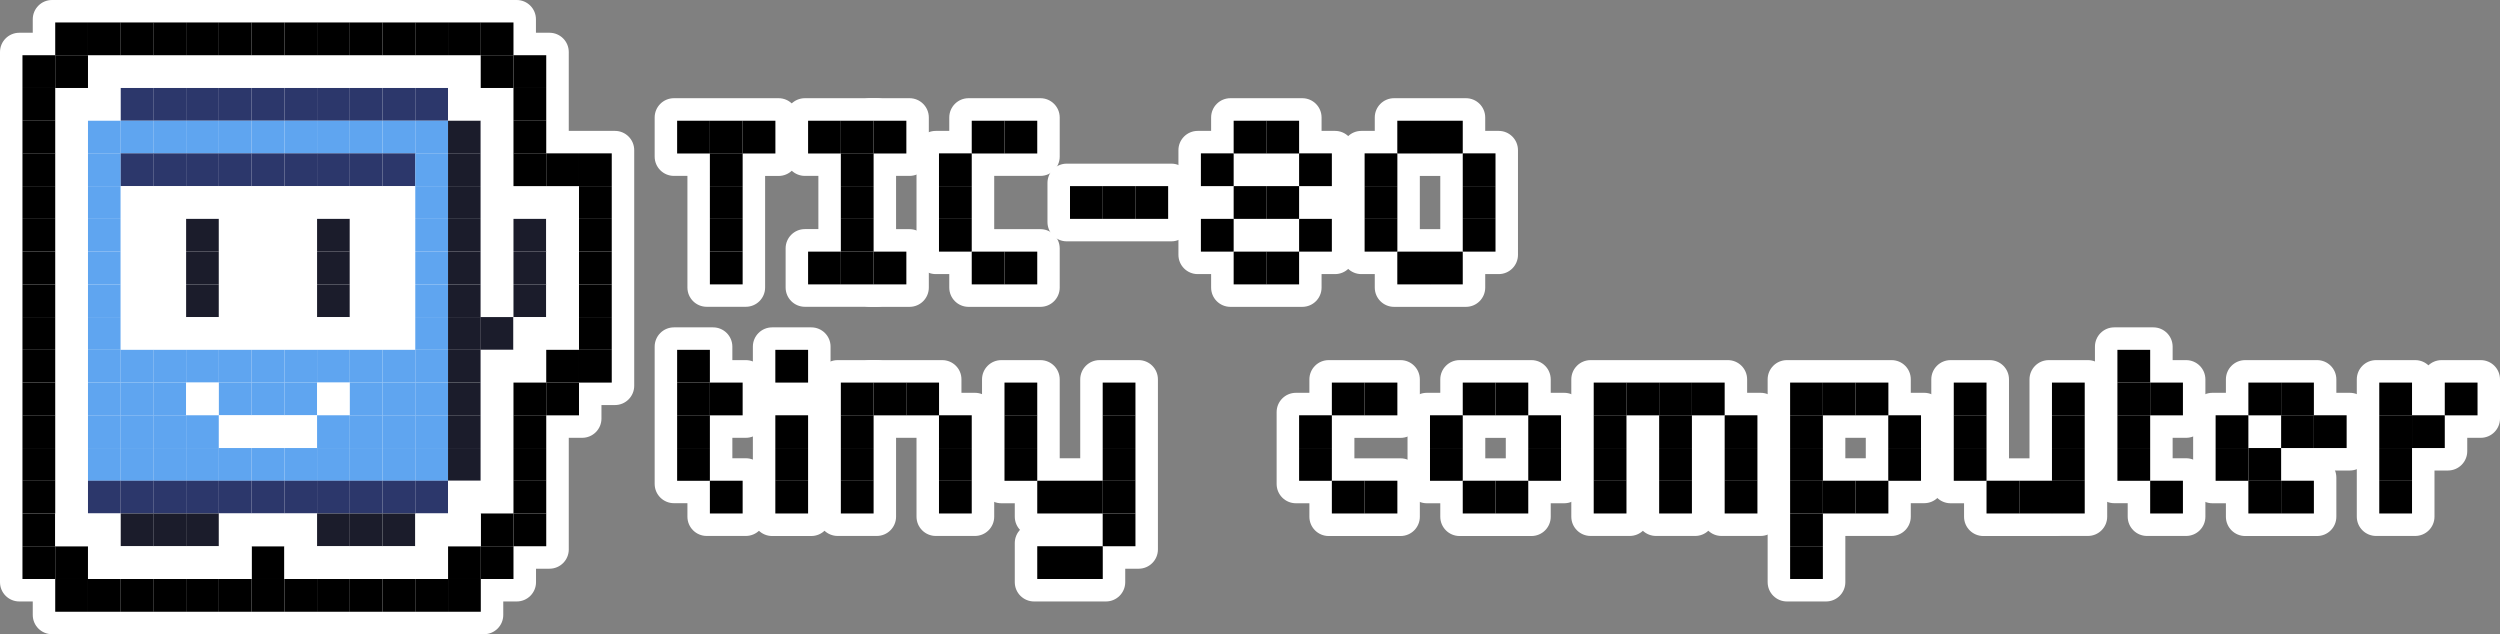 <?xml version="1.0" encoding="utf-8"?>
<!-- Generator: Adobe Illustrator 26.3.1, SVG Export Plug-In . SVG Version: 6.00 Build 0)  -->
<svg version="1.1" id="Layer_1" xmlns="http://www.w3.org/2000/svg" xmlns:xlink="http://www.w3.org/1999/xlink" x="0px" y="0px"
	 viewBox="0 0 3839 973.9" style="enable-background:new 0 0 3839 973.9;" xml:space="preserve">
<rect x="0" y="0" width="3839" height="973.9" fill="#808080" stroke="none"/>
<style type="text/css">
	.st0{fill:#FFFFFF;}
	.st1{fill:#FFFFFF;stroke:#FFFFFF;stroke-width:29.614;stroke-linecap:round;stroke-linejoin:round;stroke-miterlimit:10;}
	.st2{fill:#2C376B;}
	.st3{fill:#5FA5F0;}
	.st4{fill:#1B1C2B;}
</style>
<g>
	<g>
		<g>
			<g>
				<path class="st0" d="M79.9,959.1c-8.2,0-14.8-6.6-14.8-14.8v-35.5H29.6c-8.2,0-14.8-6.6-14.8-14.8V79.9
					c0-8.2,6.6-14.8,14.8-14.8h35.5V29.6c0-8.2,6.6-14.8,14.8-14.8h713.5c8.2,0,14.8,6.6,14.8,14.8v35.5h35.5
					c8.2,0,14.8,6.6,14.8,14.8v135.9h85.8c8.2,0,14.8,6.6,14.8,14.8v361.8c0,8.2-6.6,14.8-14.8,14.8h-35.5v35.5
					c0,8.2-6.6,14.8-14.8,14.8h-35.5v186.2c0,8.2-6.6,14.8-14.8,14.8h-35.5V894c0,8.2-6.6,14.8-14.8,14.8H758v35.5
					c0,8.2-6.6,14.8-14.8,14.8H79.9z"/>
				<path class="st0" d="M793.4,29.6v50.3h50.3v150.7h100.6v361.8H894v50.3h-50.3v201h-50.3V894h-50.3v50.3H79.9V894H29.6V79.9h50.3
					V29.6H793.4 M793.4,0H79.9C63.5,0,50.3,13.3,50.3,29.6v20.7H29.6C13.3,50.3,0,63.5,0,79.9V894c0,16.4,13.3,29.6,29.6,29.6h20.7
					v20.7c0,16.4,13.3,29.6,29.6,29.6h663.3c16.4,0,29.6-13.3,29.6-29.6v-20.7h20.7c16.4,0,29.6-13.3,29.6-29.6v-20.7h20.7
					c16.4,0,29.6-13.3,29.6-29.6V672.3H894c16.4,0,29.6-13.3,29.6-29.6V622h20.7c16.4,0,29.6-13.3,29.6-29.6V230.6
					c0-16.4-13.3-29.6-29.6-29.6h-70.9V79.9c0-16.4-13.3-29.6-29.6-29.6H823V29.6C823,13.3,809.8,0,793.4,0L793.4,0z"/>
			</g>
			<path class="st1" d="M788.5,34.5v50.3h50.3v50.3v50.3v50.2h50.3h50.3v50.3v50.3v50.3v0v50.3v50.3v50.3v50.3h-50.3v50.3h-50.3V688
				v50.3v50.3v50.3h-50.3v50.3h-50.3v50.3H688h-50.2h-0.1h-50.2h-50.3h-50.3h-50.3h-50.3h-50.3h-50.3h-50.2h-0.1h-50.2h-50.3H84.8
				v-50.3H34.5v-50.3v-50.3v-50.3V688v-50.2v-0.1v-50.2v-50.3v-50.3v-50.3v-50.3v0v-50.3v-50.3v-50.2v-0.1v-50.2v-50.3V84.8h50.3
				V34.5h50.3h50.3h50.2h0.1h50.2h50.3h50.3h50.3h50.3h50.3h50.3h50.2h0.1H688h50.3H788.5 M798.3,24.7h-9.8h-50.3H688h-50.2h-0.1
				h-50.2h-50.3h-50.3h-50.3h-50.3h-50.3h-50.3h-50.2h-0.1h-50.2h-50.3H84.8H75v9.8V75H34.5h-9.8v9.8v50.3v50.3v50.2v0.1v50.2v50.3
				v50.3v50.3v50.3v50.3v50.3v50.2v0.1V688v50.3v50.3v50.3v50.3v9.8h9.8H75v40.5v9.8h9.8h50.3h50.3h50.2h0.1h50.2h50.3h50.3h50.3
				h50.3h50.3h50.3h50.2h0.1H688h50.3h9.8v-9.8v-40.5h40.5h9.8v-9.8v-40.5h40.5h9.8v-9.8v-50.3v-50.3V688v-40.4h40.5h9.8v-9.8v-40.5
				h40.5h9.8v-9.8v-50.3v-50.3v-50.3v-50.3v-50.3v-50.3v-50.3v-9.8h-9.8h-50.3h-40.5v-40.4v-50.3V84.8V75h-9.8h-40.5V34.5V24.7
				L798.3,24.7z"/>
		</g>
		<g>
			<g>
				<path class="st0" d="M1236,456.4c-8.2,0-14.8-6.6-14.8-14.8v-60.1c0-8.2,6.6-14.8,14.8-14.8h35.5V255.4H1236
					c-8.2,0-14.8-6.6-14.8-14.8v-60.1c0-8.2,6.6-14.8,14.8-14.8h110.4c8.2,0,14.8,6.6,14.8,14.8v261.1c0,8.2-6.6,14.8-14.8,14.8
					H1236z"/>
				<path class="st0" d="M1346.4,180.5v261.1H1236v-60.1h50.3V240.6H1236v-60.1H1346.4 M1346.4,150.8H1236
					c-16.4,0-29.6,13.3-29.6,29.6v60.1c0,16.4,13.3,29.6,29.6,29.6h20.7v81.7H1236c-16.4,0-29.6,13.3-29.6,29.6v60.1
					c0,16.4,13.3,29.6,29.6,29.6h110.4c16.4,0,29.6-13.3,29.6-29.6V180.5C1376,164.1,1362.8,150.8,1346.4,150.8L1346.4,150.8z"/>
			</g>
			<path class="st1" d="M1341.5,185.4v50.2v0.1v50.2v50.3v50.3v0v50.3h-50.3h-50.3v-50.3h50.3v-50.3v-50.3v-50.2h-50.3v-50.3h50.3
				H1341.5 M1351.3,175.5h-9.8h-50.3h-50.3h-9.8v9.8v50.3v9.8h9.8h40.5v40.4v50.3v40.5h-40.5h-9.8v9.8v50.3v9.8h9.8h50.3h50.3h9.8
				v-9.8v-50.3v-50.3v-50.3v-50.2v-0.1v-50.2V175.5L1351.3,175.5z"/>
		</g>
		<g>
			<g>
				<path class="st0" d="M1085.2,456.4c-8.2,0-14.8-6.6-14.8-14.8V255.4h-35.5c-8.2,0-14.8-6.6-14.8-14.8v-60.1
					c0-8.2,6.6-14.8,14.8-14.8h160.7c8.2,0,14.8,6.6,14.8,14.8v60.1c0,8.2-6.6,14.8-14.8,14.8h-35.5v186.2c0,8.2-6.6,14.8-14.8,14.8
					H1085.2z"/>
				<path class="st0" d="M1195.6,180.5v60.1h-50.3v201h-60.1v-201h-50.3v-60.1H1195.6 M1195.6,150.8h-160.7
					c-16.4,0-29.6,13.3-29.6,29.6v60.1c0,16.4,13.3,29.6,29.6,29.6h20.7v171.4c0,16.4,13.3,29.6,29.6,29.6h60.1
					c16.4,0,29.6-13.3,29.6-29.6V270.2h20.7c16.4,0,29.6-13.3,29.6-29.6v-60.1C1225.2,164.1,1211.9,150.8,1195.6,150.8L1195.6,150.8
					z"/>
			</g>
			<path class="st1" d="M1190.6,185.4v50.3h-50.3v50.2v50.3v50.3v0v50.3h-50.3v-50.3v0v-50.3v-50.3v-50.2h-50.3v-50.3h50.3h50.3
				H1190.6 M1200.5,175.5h-9.8h-50.3h-50.3h-50.3h-9.8v9.8v50.3v9.8h9.8h40.5v40.4v50.3v50.3v50.3v9.8h9.8h50.3h9.8v-9.8v-50.3
				v-50.3v-50.3v-40.4h40.5h9.8v-9.8v-50.3V175.5L1200.5,175.5z"/>
		</g>
		<g>
			<g>
				<path class="st0" d="M1336.6,255.4c-8.2,0-14.8-6.6-14.8-14.8v-60.1c0-8.2,6.6-14.8,14.8-14.8h60.1c8.2,0,14.8,6.6,14.8,14.8
					v60.1c0,8.2-6.6,14.8-14.8,14.8H1336.6z"/>
				<path class="st0" d="M1396.7,180.5v60.1h-60.1v-60.1H1396.7 M1396.7,150.8h-60.1c-16.4,0-29.6,13.3-29.6,29.6v60.1
					c0,16.4,13.3,29.6,29.6,29.6h60.1c16.4,0,29.6-13.3,29.6-29.6v-60.1C1426.3,164.1,1413,150.8,1396.7,150.8L1396.7,150.8z"/>
			</g>
			<path class="st1" d="M1391.8,185.4v50.3h-50.3v-50.3H1391.8 M1401.6,175.5h-9.8h-50.3h-9.8v9.8v50.3v9.8h9.8h50.3h9.8v-9.8v-50.3
				V175.5L1401.6,175.5z"/>
		</g>
		<g>
			<g>
				<path class="st0" d="M1487.3,255.4c-8.2,0-14.8-6.6-14.8-14.8v-60.1c0-8.2,6.6-14.8,14.8-14.8h110.4c8.2,0,14.8,6.6,14.8,14.8
					v60.1c0,8.2-6.6,14.8-14.8,14.8H1487.3z"/>
				<path class="st0" d="M1597.7,180.5v60.1h-110.4v-60.1H1597.7 M1597.7,150.8h-110.4c-16.4,0-29.6,13.3-29.6,29.6v60.1
					c0,16.4,13.3,29.6,29.6,29.6h110.4c16.4,0,29.6-13.3,29.6-29.6v-60.1C1627.3,164.1,1614,150.8,1597.7,150.8L1597.7,150.8z"/>
			</g>
			<path class="st1" d="M1592.8,185.4v50.3h-50.3h-50.3v-50.3h50.3H1592.8 M1602.6,175.5h-9.8h-50.3h-50.3h-9.8v9.8v50.3v9.8h9.8
				h50.3h50.3h9.8v-9.8v-50.3V175.5L1602.6,175.5z"/>
		</g>
		<g>
			<g>
				<path class="st0" d="M1889.5,255.4c-8.2,0-14.8-6.6-14.8-14.8v-60.1c0-8.2,6.6-14.8,14.8-14.8h110.4c8.2,0,14.8,6.6,14.8,14.8
					v60.1c0,8.2-6.6,14.8-14.8,14.8H1889.5z"/>
				<path class="st0" d="M1999.8,180.5v60.1h-110.4v-60.1H1999.8 M1999.8,150.8h-110.4c-16.4,0-29.6,13.3-29.6,29.6v60.1
					c0,16.4,13.3,29.6,29.6,29.6h110.4c16.4,0,29.6-13.3,29.6-29.6v-60.1C2029.4,164.1,2016.2,150.8,1999.8,150.8L1999.8,150.8z"/>
			</g>
			<path class="st1" d="M1994.9,185.4v50.3h-50.3h-50.3v-50.3h50.3H1994.9 M2004.7,175.5h-9.8h-50.3h-50.3h-9.8v9.8v50.3v9.8h9.8
				h50.3h50.3h9.8v-9.8v-50.3V175.5L2004.7,175.5z"/>
		</g>
		<g>
			<g>
				<path class="st0" d="M1437,406.1c-8.2,0-14.8-6.6-14.8-14.8V230.6c0-8.2,6.6-14.8,14.8-14.8h60.1c8.2,0,14.8,6.6,14.8,14.8
					v160.7c0,8.2-6.6,14.8-14.8,14.8H1437z"/>
				<path class="st0" d="M1497.1,230.6v160.7H1437V230.6H1497.1 M1497.1,201H1437c-16.4,0-29.6,13.3-29.6,29.6v160.7
					c0,16.4,13.3,29.6,29.6,29.6h60.1c16.4,0,29.6-13.3,29.6-29.6V230.6C1526.7,214.3,1513.5,201,1497.1,201L1497.1,201z"/>
			</g>
			<path class="st1" d="M1492.2,235.5v50.3v50.3v50.3h-50.3v-50.3v-50.3v-50.3H1492.2 M1502,225.7h-9.8h-50.3h-9.8v9.8v50.3v50.3
				v50.3v9.8h9.8h50.3h9.8v-9.8v-50.3v-50.3v-50.3V225.7L1502,225.7z"/>
		</g>
		<g>
			<g>
				<path class="st0" d="M1839.2,305.5c-8.2,0-14.8-6.6-14.8-14.8v-60.1c0-8.2,6.6-14.8,14.8-14.8h60.1c8.2,0,14.8,6.6,14.8,14.8
					v60.1c0,8.2-6.6,14.8-14.8,14.8H1839.2z"/>
				<path class="st0" d="M1899.3,230.6v60.1h-60.1v-60.1H1899.3 M1899.3,201h-60.1c-16.4,0-29.6,13.3-29.6,29.6v60.1
					c0,16.4,13.3,29.6,29.6,29.6h60.1c16.4,0,29.6-13.3,29.6-29.6v-60.1C1928.9,214.3,1915.6,201,1899.3,201L1899.3,201z"/>
			</g>
			<path class="st1" d="M1894.4,235.5v50.3h-50.3v-50.3H1894.4 M1904.2,225.7h-9.8h-50.3h-9.8v9.8v50.3v9.8h9.8h50.3h9.8v-9.8v-50.3
				V225.7L1904.2,225.7z"/>
		</g>
		<g>
			<g>
				<path class="st0" d="M1990,305.5c-8.2,0-14.8-6.6-14.8-14.8v-60.1c0-8.2,6.6-14.8,14.8-14.8h60.1c8.2,0,14.8,6.6,14.8,14.8v60.1
					c0,8.2-6.6,14.8-14.8,14.8H1990z"/>
				<path class="st0" d="M2050.1,230.6v60.1H1990v-60.1H2050.1 M2050.1,201H1990c-16.4,0-29.6,13.3-29.6,29.6v60.1
					c0,16.4,13.3,29.6,29.6,29.6h60.1c16.4,0,29.6-13.3,29.6-29.6v-60.1C2079.7,214.3,2066.5,201,2050.1,201L2050.1,201z"/>
			</g>
			<path class="st1" d="M2045.2,235.5v50.3h-50.3v-50.3H2045.2 M2055,225.7h-9.8h-50.3h-9.8v9.8v50.3v9.8h9.8h50.3h9.8v-9.8v-50.3
				V225.7L2055,225.7z"/>
		</g>
		<g>
			<g>
				<path class="st0" d="M1638.2,355.8c-8.2,0-14.8-6.6-14.8-14.8v-60.1c0-8.2,6.6-14.8,14.8-14.8h160.6c8.2,0,14.8,6.6,14.8,14.8
					V341c0,8.2-6.6,14.8-14.8,14.8H1638.2z"/>
				<path class="st0" d="M1798.7,280.9V341h-160.6v-60.1H1798.7 M1798.7,251.3h-160.6c-16.4,0-29.6,13.3-29.6,29.6V341
					c0,16.4,13.3,29.6,29.6,29.6h160.6c16.4,0,29.6-13.3,29.6-29.6v-60.1C1828.3,264.6,1815.1,251.3,1798.7,251.3L1798.7,251.3z"/>
			</g>
			<path class="st1" d="M1793.8,285.8v50.3h-50.2h-0.1h-50.2h-50.3v-50.3h50.3h50.2h0.1H1793.8 M1803.6,276h-9.8h-50.2h-0.1h-50.2
				h-50.3h-9.8v9.8v50.3v9.8h9.8h50.3h50.2h0.1h50.2h9.8v-9.8v-50.3V276L1803.6,276z"/>
		</g>
		<g>
			<g>
				<path class="st0" d="M1889.5,355.8c-8.2,0-14.8-6.6-14.8-14.8v-60.1c0-8.2,6.6-14.8,14.8-14.8h110.4c8.2,0,14.8,6.6,14.8,14.8
					V341c0,8.2-6.6,14.8-14.8,14.8H1889.5z"/>
				<path class="st0" d="M1999.8,280.9V341h-110.4v-60.1H1999.8 M1999.8,251.3h-110.4c-16.4,0-29.6,13.3-29.6,29.6V341
					c0,16.4,13.3,29.6,29.6,29.6h110.4c16.4,0,29.6-13.3,29.6-29.6v-60.1C2029.4,264.6,2016.2,251.3,1999.8,251.3L1999.8,251.3z"/>
			</g>
			<path class="st1" d="M1994.9,285.8v50.3h-50.3h-50.3v-50.3h50.3H1994.9 M2004.7,276h-9.8h-50.3h-50.3h-9.8v9.8v50.3v9.8h9.8h50.3
				h50.3h9.8v-9.8v-50.3V276L2004.7,276z"/>
		</g>
		<g>
			<g>
				<path class="st0" d="M1839.2,406.1c-8.2,0-14.8-6.6-14.8-14.8v-60.1c0-8.2,6.6-14.8,14.8-14.8h60.1c8.2,0,14.8,6.6,14.8,14.8
					v60.1c0,8.2-6.6,14.8-14.8,14.8H1839.2z"/>
				<path class="st0" d="M1899.3,331.2v60.1h-60.1v-60.1H1899.3 M1899.3,301.6h-60.1c-16.4,0-29.6,13.3-29.6,29.6v60.1
					c0,16.4,13.3,29.6,29.6,29.6h60.1c16.4,0,29.6-13.3,29.6-29.6v-60.1C1928.9,314.8,1915.6,301.6,1899.3,301.6L1899.3,301.6z"/>
			</g>
			<path class="st1" d="M1894.4,336.1v50.3h-50.3v-50.3H1894.4 M1904.2,326.3h-9.8h-50.3h-9.8v9.8v50.3v9.8h9.8h50.3h9.8v-9.8v-50.3
				V326.3L1904.2,326.3z"/>
		</g>
		<g>
			<g>
				<path class="st0" d="M1990,406.1c-8.2,0-14.8-6.6-14.8-14.8v-60.1c0-8.2,6.6-14.8,14.8-14.8h60.1c8.2,0,14.8,6.6,14.8,14.8v60.1
					c0,8.2-6.6,14.8-14.8,14.8H1990z"/>
				<path class="st0" d="M2050.1,331.2v60.1H1990v-60.1H2050.1 M2050.1,301.6H1990c-16.4,0-29.6,13.3-29.6,29.6v60.1
					c0,16.4,13.3,29.6,29.6,29.6h60.1c16.4,0,29.6-13.3,29.6-29.6v-60.1C2079.7,314.8,2066.5,301.6,2050.1,301.6L2050.1,301.6z"/>
			</g>
			<path class="st1" d="M2045.2,336.1v50.3h-50.3v-50.3H2045.2 M2055,326.3h-9.8h-50.3h-9.8v9.8v50.3v9.8h9.8h50.3h9.8v-9.8v-50.3
				V326.3L2055,326.3z"/>
		</g>
		<g>
			<g>
				<path class="st0" d="M1336.6,456.4c-8.2,0-14.8-6.6-14.8-14.8v-60.1c0-8.2,6.6-14.8,14.8-14.8h60.1c8.2,0,14.8,6.6,14.8,14.8
					v60.1c0,8.2-6.6,14.8-14.8,14.8H1336.6z"/>
				<path class="st0" d="M1396.7,381.5v60.1h-60.1v-60.1H1396.7 M1396.7,351.9h-60.1c-16.4,0-29.6,13.3-29.6,29.6v60.1
					c0,16.4,13.3,29.6,29.6,29.6h60.1c16.4,0,29.6-13.3,29.6-29.6v-60.1C1426.3,365.1,1413,351.9,1396.7,351.9L1396.7,351.9z"/>
			</g>
			<path class="st1" d="M1391.8,386.4v50.3h-50.3v-50.3H1391.8 M1401.6,376.6h-9.8h-50.3h-9.8v9.8v50.3v9.8h9.8h50.3h9.8v-9.8v-50.3
				V376.6L1401.6,376.6z"/>
		</g>
		<g>
			<g>
				<path class="st0" d="M1487.3,456.4c-8.2,0-14.8-6.6-14.8-14.8v-60.1c0-8.2,6.6-14.8,14.8-14.8h110.4c8.2,0,14.8,6.6,14.8,14.8
					v60.1c0,8.2-6.6,14.8-14.8,14.8H1487.3z"/>
				<path class="st0" d="M1597.7,381.5v60.1h-110.4v-60.1H1597.7 M1597.7,351.9h-110.4c-16.4,0-29.6,13.3-29.6,29.6v60.1
					c0,16.4,13.3,29.6,29.6,29.6h110.4c16.4,0,29.6-13.3,29.6-29.6v-60.1C1627.3,365.1,1614,351.9,1597.7,351.9L1597.7,351.9z"/>
			</g>
			<path class="st1" d="M1592.8,386.4v50.3h-50.3h-50.3v-50.3h50.3H1592.8 M1602.6,376.6h-9.8h-50.3h-50.3h-9.8v9.8v50.3v9.8h9.8
				h50.3h50.3h9.8v-9.8v-50.3V376.6L1602.6,376.6z"/>
		</g>
		<g>
			<g>
				<path class="st0" d="M1889.5,456.4c-8.2,0-14.8-6.6-14.8-14.8v-60.1c0-8.2,6.6-14.8,14.8-14.8h110.4c8.2,0,14.8,6.6,14.8,14.8
					v60.1c0,8.2-6.6,14.8-14.8,14.8H1889.5z"/>
				<path class="st0" d="M1999.8,381.5v60.1h-110.4v-60.1H1999.8 M1999.8,351.9h-110.4c-16.4,0-29.6,13.3-29.6,29.6v60.1
					c0,16.4,13.3,29.6,29.6,29.6h110.4c16.4,0,29.6-13.3,29.6-29.6v-60.1C2029.4,365.1,2016.2,351.9,1999.8,351.9L1999.8,351.9z"/>
			</g>
			<path class="st1" d="M1994.9,386.4v50.3h-50.3h-50.3v-50.3h50.3H1994.9 M2004.7,376.6h-9.8h-50.3h-50.3h-9.8v9.8v50.3v9.8h9.8
				h50.3h50.3h9.8v-9.8v-50.3V376.6L2004.7,376.6z"/>
		</g>
		<g>
			<g>
				<path class="st0" d="M2140.7,456.4c-8.2,0-14.8-6.6-14.8-14.8v-35.5h-35.4c-8.2,0-14.8-6.6-14.8-14.8V230.6
					c0-8.2,6.6-14.8,14.8-14.8h35.4v-35.4c0-8.2,6.6-14.8,14.8-14.8h110.4c8.2,0,14.8,6.6,14.8,14.8v35.4h35.5
					c8.2,0,14.8,6.6,14.8,14.8v160.7c0,8.2-6.6,14.8-14.8,14.8h-35.5v35.5c0,8.2-6.6,14.8-14.8,14.8H2140.7z M2226.5,366.7V255.4
					h-61v111.3H2226.5z"/>
				<path class="st0" d="M2251.1,180.5v50.2h50.3v160.7h-50.3v50.3h-110.4v-50.3h-50.2V230.6h50.2v-50.2H2251.1 M2150.7,381.5h90.6
					V240.6h-90.6V381.5 M2251.1,150.8h-110.4c-16.4,0-29.6,13.3-29.6,29.6V201h-20.6c-16.4,0-29.6,13.3-29.6,29.6v160.7
					c0,16.4,13.3,29.6,29.6,29.6h20.6v20.7c0,16.4,13.3,29.6,29.6,29.6h110.4c16.4,0,29.6-13.3,29.6-29.6v-20.7h20.7
					c16.4,0,29.6-13.3,29.6-29.6V230.6c0-16.4-13.3-29.6-29.6-29.6h-20.7v-20.6C2280.7,164.1,2267.5,150.8,2251.1,150.8
					L2251.1,150.8z M2180.3,270.2h31.4v81.7h-31.4V270.2L2180.3,270.2z"/>
			</g>
			<path class="st1" d="M2246.2,185.4v50.2h50.3v50.3v50.3v50.3h-50.3v50.3h-50.3h-50.3v-50.3h-50.2v-50.3v-50.3v-50.3h50.2v-50.2
				h50.3H2246.2 M2145.8,386.4h50.2h50.3v-50.3v-50.3v-50.2h-50.3h-50.2v50.2v50.3V386.4 M2256,175.5h-9.8h-50.3h-50.3h-9.8v9.8
				v40.4h-40.4h-9.8v9.8v50.3v50.3v50.3v9.8h9.8h40.4v40.5v9.8h9.8h50.3h50.3h9.8v-9.8v-40.5h40.5h9.8v-9.8v-50.3v-50.3v-50.3v-9.8
				h-9.8H2256v-40.4V175.5L2256,175.5z M2155.6,245.5h40.4h40.5v40.4v50.3v40.5h-40.5h-40.4v-40.5v-50.3V245.5L2155.6,245.5z"/>
		</g>
		<g>
			<g>
				<path class="st0" d="M1085.2,808.2c-8.2,0-14.8-6.6-14.8-14.8V758h-35.5c-8.2,0-14.8-6.6-14.8-14.8V532.3
					c0-8.2,6.6-14.8,14.8-14.8h60.1c8.2,0,14.8,6.6,14.8,14.8v35.5h35.5c8.2,0,14.8,6.6,14.8,14.8v60.1c0,8.2-6.6,14.8-14.8,14.8
					h-35.5v61h35.5c8.2,0,14.8,6.6,14.8,14.8v60.1c0,8.2-6.6,14.8-14.8,14.8H1085.2z"/>
				<path class="st0" d="M1095,532.3v50.3h50.3v60.1H1095v90.6h50.3v60.1h-60.1v-50.3h-50.3V532.3H1095 M1095,502.7h-60.1
					c-16.4,0-29.6,13.3-29.6,29.6v210.8c0,16.4,13.3,29.6,29.6,29.6h20.7v20.7c0,16.4,13.3,29.6,29.6,29.6h60.1
					c16.4,0,29.6-13.3,29.6-29.6v-60.1c0-16.4-13.3-29.6-29.6-29.6h-20.7v-31.4h20.7c16.4,0,29.6-13.3,29.6-29.6v-60.1
					c0-16.4-13.3-29.6-29.6-29.6h-20.7v-20.7C1124.6,516,1111.4,502.7,1095,502.7L1095,502.7z"/>
			</g>
			<path class="st1" d="M1090.1,537.2v50.3h50.3v50.3h-50.3V688v50.3h50.3v50.3h-50.3v-50.3h-50.3V688v-50.2v-0.1v-50.2v-50.3
				H1090.1 M1099.9,527.4h-9.8h-50.3h-9.8v9.8v50.3v50.2v0.1V688v50.3v9.8h9.8h40.5v40.5v9.8h9.8h50.3h9.8v-9.8v-50.3v-9.8h-9.8
				h-40.5V688v-40.4h40.5h9.8v-9.8v-50.3v-9.8h-9.8h-40.5v-40.5V527.4L1099.9,527.4z"/>
		</g>
		<g>
			<g>
				<path class="st0" d="M1185.7,607.2c-8.2,0-14.8-6.6-14.8-14.8v-60.1c0-8.2,6.6-14.8,14.8-14.8h60.1c8.2,0,14.8,6.6,14.8,14.8
					v60.1c0,8.2-6.6,14.8-14.8,14.8H1185.7z"/>
				<path class="st0" d="M1245.8,532.3v60.1h-60.1v-60.1H1245.8 M1245.8,502.7h-60.1c-16.4,0-29.6,13.3-29.6,29.6v60.1
					c0,16.4,13.3,29.6,29.6,29.6h60.1c16.4,0,29.6-13.3,29.6-29.6v-60.1C1275.5,516,1262.2,502.7,1245.8,502.7L1245.8,502.7z"/>
			</g>
			<path class="st1" d="M1240.9,537.2v50.3h-50.3v-50.3H1240.9 M1250.7,527.4h-9.8h-50.3h-9.8v9.8v50.3v9.8h9.8h50.3h9.8v-9.8v-50.3
				V527.4L1250.7,527.4z"/>
		</g>
		<g>
			<g>
				<path class="st0" d="M1286.3,808.2c-8.2,0-14.8-6.6-14.8-14.8V582.6c0-8.2,6.6-14.8,14.8-14.8h60.1c8.2,0,14.8,6.6,14.8,14.8
					v210.8c0,8.2-6.6,14.8-14.8,14.8H1286.3z"/>
				<path class="st0" d="M1346.4,582.6v210.8h-60.1V582.6H1346.4 M1346.4,553h-60.1c-16.4,0-29.6,13.3-29.6,29.6v210.8
					c0,16.4,13.3,29.6,29.6,29.6h60.1c16.4,0,29.6-13.3,29.6-29.6V582.6C1376,566.2,1362.8,553,1346.4,553L1346.4,553z"/>
			</g>
			<path class="st1" d="M1341.5,587.5v50.2v0.1V688v50.3v50.3h-50.3v-50.3V688v-50.2v-0.1v-50.2H1341.5 M1351.3,577.7h-9.8h-50.3
				h-9.8v9.8v50.2v0.1V688v50.3v50.3v9.8h9.8h50.3h9.8v-9.8v-50.3V688v-50.2v-0.1v-50.2V577.7L1351.3,577.7z"/>
		</g>
		<g>
			<g>
				<path class="st0" d="M1437,808.2c-8.2,0-14.8-6.6-14.8-14.8V657.5h-85.7c-8.2,0-14.8-6.6-14.8-14.8v-60.1
					c0-8.2,6.6-14.8,14.8-14.8h110.3c8.2,0,14.8,6.6,14.8,14.8V618h35.5c8.2,0,14.8,6.6,14.8,14.8v160.7c0,8.2-6.6,14.8-14.8,14.8
					H1437z"/>
				<path class="st0" d="M1446.9,582.6v50.2h50.3v160.7H1437V642.7h-100.5v-60.1H1446.9 M1446.9,553h-110.3
					c-16.4,0-29.6,13.3-29.6,29.6v60.1c0,16.4,13.3,29.6,29.6,29.6h70.8v121.1c0,16.4,13.3,29.6,29.6,29.6h60.1
					c16.4,0,29.6-13.3,29.6-29.6V632.8c0-16.4-13.3-29.6-29.6-29.6h-20.7v-20.6C1476.5,566.2,1463.2,553,1446.9,553L1446.9,553z"/>
			</g>
			<path class="st1" d="M1441.9,587.5v50.2h50.3V688v50.3v50.3h-50.3v-50.3V688v-50.2h-50.2h-0.1h-50.2v-50.3h50.2h0.1H1441.9
				 M1451.8,577.7h-9.8h-50.2h-0.1h-50.2h-9.8v9.8v50.3v9.8h9.8h50.2h0.1h40.4V688v50.3v50.3v9.8h9.8h50.3h9.8v-9.8v-50.3V688v-50.3
				v-9.8h-9.8h-40.5v-40.4V577.7L1451.8,577.7z"/>
		</g>
		<g>
			<g>
				<path class="st0" d="M1537.6,758c-8.2,0-14.8-6.6-14.8-14.8V582.6c0-8.2,6.6-14.8,14.8-14.8h60.1c8.2,0,14.8,6.6,14.8,14.8
					v160.6c0,8.2-6.6,14.8-14.8,14.8H1537.6z"/>
				<path class="st0" d="M1597.7,582.6v160.6h-60.1V582.6H1597.7 M1597.7,553h-60.1c-16.4,0-29.6,13.3-29.6,29.6v160.6
					c0,16.4,13.3,29.6,29.6,29.6h60.1c16.4,0,29.6-13.3,29.6-29.6V582.6C1627.3,566.2,1614,553,1597.7,553L1597.7,553z"/>
			</g>
			<path class="st1" d="M1592.8,587.5v50.2v0.1V688v50.3h-50.3V688v-50.2v-0.1v-50.2H1592.8 M1602.6,577.7h-9.8h-50.3h-9.8v9.8v50.2
				v0.1V688v50.3v9.8h9.8h50.3h9.8v-9.8V688v-50.2v-0.1v-50.2V577.7L1602.6,577.7z"/>
		</g>
		<g>
			<g>
				<path class="st0" d="M1688.4,858.5c-8.2,0-14.8-6.6-14.8-14.8v-35.5h-85.8c-8.2,0-14.8-6.6-14.8-14.8v-60.1
					c0-8.2,6.6-14.8,14.8-14.8h85.8V582.6c0-8.2,6.6-14.8,14.8-14.8h60.1c8.2,0,14.8,6.6,14.8,14.8v261.1c0,8.2-6.6,14.8-14.8,14.8
					H1688.4z"/>
				<path class="st0" d="M1748.5,582.6v261.1h-60.1v-50.3h-100.6v-60.1h100.6V582.6H1748.5 M1748.5,553h-60.1
					c-16.4,0-29.6,13.3-29.6,29.6v121.1h-70.9c-16.4,0-29.6,13.3-29.6,29.6v60.1c0,16.4,13.3,29.6,29.6,29.6h70.9v20.7
					c0,16.4,13.3,29.6,29.6,29.6h60.1c16.4,0,29.6-13.3,29.6-29.6V582.6C1778.1,566.2,1764.9,553,1748.5,553L1748.5,553z"/>
			</g>
			<path class="st1" d="M1743.6,587.5v50.2v0.1V688v50.3v50.3v50.3h-50.3v-50.3h-50.3h-50.3v-50.3h50.3h50.3V688v-50.2v-0.1v-50.2
				H1743.6 M1753.4,577.7h-9.8h-50.3h-9.8v9.8v50.2v0.1V688v40.5h-40.5h-50.3h-9.8v9.8v50.3v9.8h9.8h50.3h40.5v40.5v9.8h9.8h50.3
				h9.8v-9.8v-50.3v-50.3V688v-50.2v-0.1v-50.2V577.7L1753.4,577.7z"/>
		</g>
		<g>
			<g>
				<path class="st0" d="M1185.7,808.2c-8.2,0-14.8-6.6-14.8-14.8V632.8c0-8.2,6.6-14.8,14.8-14.8h60.1c8.2,0,14.8,6.6,14.8,14.8
					v160.7c0,8.2-6.6,14.8-14.8,14.8H1185.7z"/>
				<path class="st0" d="M1245.8,632.8v160.7h-60.1V632.8H1245.8 M1245.8,603.2h-60.1c-16.4,0-29.6,13.3-29.6,29.6v160.7
					c0,16.4,13.3,29.6,29.6,29.6h60.1c16.4,0,29.6-13.3,29.6-29.6V632.8C1275.5,616.4,1262.2,603.2,1245.8,603.2L1245.8,603.2z"/>
			</g>
			<path class="st1" d="M1240.9,637.7V688v50.3v50.3h-50.3v-50.3V688v-50.3H1240.9 M1250.7,627.9h-9.8h-50.3h-9.8v9.8V688v50.3v50.3
				v9.8h9.8h50.3h9.8v-9.8v-50.3V688v-50.3V627.9L1250.7,627.9z"/>
		</g>
		<g>
			<g>
				<path class="st0" d="M1587.9,908.8c-8.2,0-14.8-6.6-14.8-14.8v-60.1c0-8.2,6.6-14.8,14.8-14.8h110.4c8.2,0,14.8,6.6,14.8,14.8
					V894c0,8.2-6.6,14.8-14.8,14.8H1587.9z"/>
				<path class="st0" d="M1698.3,833.9V894h-110.4v-60.1H1698.3 M1698.3,804.3h-110.4c-16.4,0-29.6,13.3-29.6,29.6V894
					c0,16.4,13.3,29.6,29.6,29.6h110.4c16.4,0,29.6-13.3,29.6-29.6v-60.1C1727.9,817.5,1714.6,804.3,1698.3,804.3L1698.3,804.3z"/>
			</g>
			<path class="st1" d="M1693.3,838.8v50.3h-50.3h-50.3v-50.3h50.3H1693.3 M1703.2,829h-9.8h-50.3h-50.3h-9.8v9.8v50.3v9.8h9.8h50.3
				h50.3h9.8v-9.8v-50.3V829L1703.2,829z"/>
		</g>
		<g>
			<g>
				<path class="st0" d="M3246.6,758c-8.2,0-14.8-6.6-14.8-14.8V532.3c0-8.2,6.6-14.8,14.8-14.8h60.1c8.2,0,14.8,6.6,14.8,14.8
					v210.8c0,8.2-6.6,14.8-14.8,14.8H3246.6z"/>
				<path class="st0" d="M3306.7,532.3v210.8h-60.1V532.3H3306.7 M3306.7,502.7h-60.1c-16.4,0-29.6,13.3-29.6,29.6v210.8
					c0,16.4,13.3,29.6,29.6,29.6h60.1c16.4,0,29.6-13.3,29.6-29.6V532.3C3336.3,516,3323,502.7,3306.7,502.7L3306.7,502.7z"/>
			</g>
			<path class="st1" d="M3301.8,537.2v50.3v50.2v0.1V688v50.3h-50.3V688v-50.2v-0.1v-50.2v-50.3H3301.8 M3311.6,527.4h-9.8h-50.3
				h-9.8v9.8v50.3v50.2v0.1V688v50.3v9.8h9.8h50.3h9.8v-9.8V688v-50.2v-0.1v-50.2v-50.3V527.4L3311.6,527.4z"/>
		</g>
		<g>
			<g>
				<path class="st0" d="M2040.3,808.2c-8.2,0-14.8-6.6-14.8-14.8V758H1990c-8.2,0-14.8-6.6-14.8-14.8V632.8
					c0-8.2,6.6-14.8,14.8-14.8h35.5v-35.4c0-8.2,6.6-14.8,14.8-14.8h110.4c8.2,0,14.8,6.6,14.8,14.8v60.1c0,8.2-6.6,14.8-14.8,14.8
					h-85.8v61h85.8c8.2,0,14.8,6.6,14.8,14.8v60.1c0,8.2-6.6,14.8-14.8,14.8H2040.3z"/>
				<path class="st0" d="M2150.7,582.6v60.1h-100.6v90.6h100.6v60.1h-110.4v-50.3H1990V632.8h50.3v-50.2H2150.7 M2150.7,553h-110.4
					c-16.4,0-29.6,13.3-29.6,29.6v20.6H1990c-16.4,0-29.6,13.3-29.6,29.6v110.4c0,16.4,13.3,29.6,29.6,29.6h20.7v20.7
					c0,16.4,13.3,29.6,29.6,29.6h110.4c16.4,0,29.6-13.3,29.6-29.6v-60.1c0-16.4-13.3-29.6-29.6-29.6h-70.9v-31.4h70.9
					c16.4,0,29.6-13.3,29.6-29.6v-60.1C2180.3,566.2,2167,553,2150.7,553L2150.7,553z"/>
			</g>
			<path class="st1" d="M2145.8,587.5v50.3h-50.3h-50.3V688v50.3h50.3h50.3v50.3h-50.3h-50.3v-50.3h-50.3V688v-50.3h50.3v-50.2h50.3
				H2145.8 M2155.6,577.7h-9.8h-50.3h-50.3h-9.8v9.8v40.4h-40.5h-9.8v9.8V688v50.3v9.8h9.8h40.5v40.5v9.8h9.8h50.3h50.3h9.8v-9.8
				v-50.3v-9.8h-9.8h-50.3H2055V688v-40.4h40.5h50.3h9.8v-9.8v-50.3V577.7L2155.6,577.7z"/>
		</g>
		<g>
			<g>
				<path class="st0" d="M2241.3,808.2c-8.2,0-14.8-6.6-14.8-14.8V758H2191c-8.2,0-14.8-6.6-14.8-14.8V632.8
					c0-8.2,6.6-14.8,14.8-14.8h35.5v-35.4c0-8.2,6.6-14.8,14.8-14.8h110.4c8.2,0,14.8,6.6,14.8,14.8v60.1c0,8.2-6.6,14.8-14.8,14.8
					h-85.8v61h85.8c8.2,0,14.8,6.6,14.8,14.8v60.1c0,8.2-6.6,14.8-14.8,14.8H2241.3z"/>
				<path class="st0" d="M2351.7,582.6v60.1h-100.6v90.6h100.6v60.1h-110.4v-50.3H2191V632.8h50.3v-50.2H2351.7 M2351.7,553h-110.4
					c-16.4,0-29.6,13.3-29.6,29.6v20.6H2191c-16.4,0-29.6,13.3-29.6,29.6v110.4c0,16.4,13.3,29.6,29.6,29.6h20.7v20.7
					c0,16.4,13.3,29.6,29.6,29.6h110.4c16.4,0,29.6-13.3,29.6-29.6v-60.1c0-16.4-13.3-29.6-29.6-29.6h-70.9v-31.4h70.9
					c16.4,0,29.6-13.3,29.6-29.6v-60.1C2381.3,566.2,2368,553,2351.7,553L2351.7,553z"/>
			</g>
			<path class="st1" d="M2346.8,587.5v50.3h-50.3h-50.3V688v50.3h50.3h50.3v50.3h-50.3h-50.3v-50.3h-50.3V688v-50.3h50.3v-50.2h50.3
				H2346.8 M2356.6,577.7h-9.8h-50.3h-50.3h-9.8v9.8v40.4h-40.5h-9.8v9.8V688v50.3v9.8h9.8h40.5v40.5v9.8h9.8h50.3h50.3h9.8v-9.8
				v-50.3v-9.8h-9.8h-50.3H2256V688v-40.4h40.5h50.3h9.8v-9.8v-50.3V577.7L2356.6,577.7z"/>
		</g>
		<g>
			<g>
				<path class="st0" d="M2643.4,808.2c-8.2,0-14.8-6.6-14.8-14.8V657.5h-10.8v135.9c0,8.2-6.6,14.8-14.8,14.8h-60.1
					c-8.2,0-14.8-6.6-14.8-14.8V657.5h-10.7v135.9c0,8.2-6.6,14.8-14.8,14.8h-60.1c-8.2,0-14.8-6.6-14.8-14.8V582.6
					c0-8.2,6.6-14.8,14.8-14.8h210.8c8.2,0,14.8,6.6,14.8,14.8V618h35.5c8.2,0,14.8,6.6,14.8,14.8v160.7c0,8.2-6.6,14.8-14.8,14.8
					H2643.4z"/>
				<path class="st0" d="M2653.3,582.6v50.2h50.3v160.7h-60.1V642.7H2603v150.7h-60.1V642.7h-40.4v150.7h-60.1V582.6H2653.3
					 M2653.3,553h-210.8c-16.4,0-29.6,13.3-29.6,29.6v210.8c0,16.4,13.3,29.6,29.6,29.6h60.1c7.8,0,14.9-3,20.2-7.9
					c5.3,4.9,12.4,7.9,20.2,7.9h60.1c7.8,0,14.9-3,20.2-8c5.3,5,12.4,8,20.2,8h60.1c16.4,0,29.6-13.3,29.6-29.6V632.8
					c0-16.4-13.3-29.6-29.6-29.6h-20.7v-20.6C2682.9,566.2,2669.6,553,2653.3,553L2653.3,553z"/>
			</g>
			<path class="st1" d="M2648.4,587.5v50.2h50.3V688v50.3v50.3h-50.3v-50.3V688v-50.2h-50.3V688v50.3v50.3h-50.3v-50.3V688v-50.2
				h-50.2V688v50.3v50.3h-50.3v-50.3V688v-50.2v-0.1v-50.2h50.2h0.1h50.2h50.3H2648.4 M2658.2,577.7h-9.8h-50.3h-50.3h-50.2h-0.1
				h-50.2h-9.8v9.8v50.2v0.1V688v50.3v50.3v9.8h9.8h50.3h9.8v-9.8v-50.3V688v-40.4h30.5V688v50.3v50.3v9.8h9.8h50.3h9.8v-9.8v-50.3
				V688v-40.4h30.6V688v50.3v50.3v9.8h9.8h50.3h9.8v-9.8v-50.3V688v-50.3v-9.8h-9.8h-40.5v-40.4V577.7L2658.2,577.7z"/>
		</g>
		<g>
			<g>
				<path class="st0" d="M2744,908.8c-8.2,0-14.8-6.6-14.8-14.8V582.6c0-8.2,6.6-14.8,14.8-14.8h160.7c8.2,0,14.8,6.6,14.8,14.8V618
					h35.4c8.2,0,14.8,6.6,14.8,14.8v110.4c0,8.2-6.6,14.8-14.8,14.8h-35.4v35.5c0,8.2-6.6,14.8-14.8,14.8h-85.8V894
					c0,8.2-6.6,14.8-14.8,14.8H2744z M2879.9,718.5v-61h-61v61H2879.9z"/>
				<path class="st0" d="M2904.7,582.6v50.2h50.2v110.4h-50.2v50.3h-100.6V894H2744V582.6H2904.7 M2804.1,733.3h90.6v-90.6h-90.6
					V733.3 M2904.7,553H2744c-16.4,0-29.6,13.3-29.6,29.6V894c0,16.4,13.3,29.6,29.6,29.6h60.1c16.4,0,29.6-13.3,29.6-29.6V823h70.9
					c16.4,0,29.6-13.3,29.6-29.6v-20.7h20.6c16.4,0,29.6-13.3,29.6-29.6V632.8c0-16.4-13.3-29.6-29.6-29.6h-20.6v-20.6
					C2934.3,566.2,2921,553,2904.7,553L2904.7,553z M2833.7,672.3h31.4v31.4h-31.4V672.3L2833.7,672.3z"/>
			</g>
			<path class="st1" d="M2899.7,587.5v50.2h50.2V688v50.3h-50.2v50.3h-50.3h-50.3v50.3v50.3h-50.3v-50.3v-50.3v-50.3V688v-50.2v-0.1
				v-50.2h50.3h50.3H2899.7 M2799.2,738.2h50.3h50.2V688v-50.2h-50.2h-50.3V688V738.2 M2909.6,577.7h-9.8h-50.3h-50.3h-50.3h-9.8
				v9.8v50.2v0.1V688v50.3v50.3v50.3v50.3v9.8h9.8h50.3h9.8v-9.8v-50.3v-40.5h40.5h50.3h9.8v-9.8v-40.5h40.4h9.8v-9.8V688v-50.3
				v-9.8h-9.8h-40.4v-40.4V577.7L2909.6,577.7z M2809,647.6h40.5h40.4V688v40.5h-40.4H2809V688V647.6L2809,647.6z"/>
		</g>
		<g>
			<g>
				<path class="st0" d="M3146.1,808.2c-8.2,0-14.8-6.6-14.8-14.8V582.6c0-8.2,6.6-14.8,14.8-14.8h60.1c8.2,0,14.8,6.6,14.8,14.8
					v210.8c0,8.2-6.6,14.8-14.8,14.8H3146.1z"/>
				<path class="st0" d="M3206.2,582.6v210.8h-60.1V582.6H3206.2 M3206.2,553h-60.1c-16.4,0-29.6,13.3-29.6,29.6v210.8
					c0,16.4,13.3,29.6,29.6,29.6h60.1c16.4,0,29.6-13.3,29.6-29.6V582.6C3235.8,566.2,3222.6,553,3206.2,553L3206.2,553z"/>
			</g>
			<path class="st1" d="M3201.3,587.5v50.2v0.1V688v50.3v50.3H3151v-50.3V688v-50.2v-0.1v-50.2H3201.3 M3211.1,577.7h-9.8H3151h-9.8
				v9.8v50.2v0.1V688v50.3v50.3v9.8h9.8h50.3h9.8v-9.8v-50.3V688v-50.2v-0.1v-50.2V577.7L3211.1,577.7z"/>
		</g>
		<g>
			<g>
				<path class="st0" d="M3296.9,657.5c-8.2,0-14.8-6.6-14.8-14.8v-60.1c0-8.2,6.6-14.8,14.8-14.8h60.1c8.2,0,14.8,6.6,14.8,14.8
					v60.1c0,8.2-6.6,14.8-14.8,14.8H3296.9z"/>
				<path class="st0" d="M3357,582.6v60.1h-60.1v-60.1H3357 M3357,553h-60.1c-16.4,0-29.6,13.3-29.6,29.6v60.1
					c0,16.4,13.3,29.6,29.6,29.6h60.1c16.4,0,29.6-13.3,29.6-29.6v-60.1C3386.6,566.2,3373.3,553,3357,553L3357,553z"/>
			</g>
			<path class="st1" d="M3352.1,587.5v50.3h-50.3v-50.3H3352.1 M3361.9,577.7h-9.8h-50.3h-9.8v9.8v50.3v9.8h9.8h50.3h9.8v-9.8v-50.3
				V577.7L3361.9,577.7z"/>
		</g>
		<g>
			<g>
				<path class="st0" d="M3447.7,808.2c-8.2,0-14.8-6.6-14.8-14.8V758h-35.5c-8.2,0-14.8-6.6-14.8-14.8V632.8
					c0-8.2,6.6-14.8,14.8-14.8h35.5v-35.4c0-8.2,6.6-14.8,14.8-14.8h110.4c8.2,0,14.8,6.6,14.8,14.8v110.3c0,8.2-6.6,14.8-14.8,14.8
					h-35.5v10.8h35.5c8.2,0,14.8,6.6,14.8,14.8v60.1c0,8.2-6.6,14.8-14.8,14.8H3447.7z M3483.2,668.2v-10.7h-10.8v10.7H3483.2z"/>
				<path class="st0" d="M3558.1,582.6v110.3h-50.3v40.5h50.3v60.1h-110.4v-50.3h-50.3V632.8h50.3v-50.2H3558.1 M3457.5,683h40.5
					v-40.4h-40.5V683 M3558.1,553h-110.4c-16.4,0-29.6,13.3-29.6,29.6v20.6h-20.7c-16.4,0-29.6,13.3-29.6,29.6v110.4
					c0,16.4,13.3,29.6,29.6,29.6h20.7v20.7c0,16.4,13.3,29.6,29.6,29.6h110.4c16.4,0,29.6-13.3,29.6-29.6v-60.1c0-7.8-3-14.9-8-20.2
					c5-5.3,8-12.4,8-20.2V582.6C3587.7,566.2,3574.4,553,3558.1,553L3558.1,553z"/>
			</g>
			<path class="st1" d="M3553.2,587.5v50.2v0.1V688h-50.3v-50.2h-50.3V688h50.3v50.3h50.3v50.3h-50.3h-50.3v-50.3h-50.3V688v-50.3
				h50.3v-50.2h50.3H3553.2 M3563,577.7h-9.8h-50.3h-50.3h-9.8v9.8v40.4h-40.5h-9.8v9.8V688v50.3v9.8h9.8h40.5v40.5v9.8h9.8h50.3
				h50.3h9.8v-9.8v-50.3v-9.8h-9.8h-40.5v-30.6h40.5h9.8V688v-50.2v-0.1v-50.2V577.7L3563,577.7z M3462.4,647.6h30.6v30.5h-30.6
				V647.6L3462.4,647.6z"/>
		</g>
		<g>
			<g>
				<path class="st0" d="M3648.7,808.2c-8.2,0-14.8-6.6-14.8-14.8V582.6c0-8.2,6.6-14.8,14.8-14.8h60.1c8.2,0,14.8,6.6,14.8,14.8
					v210.8c0,8.2-6.6,14.8-14.8,14.8H3648.7z"/>
				<path class="st0" d="M3708.8,582.6v210.8h-60.1V582.6H3708.8 M3708.8,553h-60.1c-16.4,0-29.6,13.3-29.6,29.6v210.8
					c0,16.4,13.3,29.6,29.6,29.6h60.1c16.4,0,29.6-13.3,29.6-29.6V582.6C3738.4,566.2,3725.2,553,3708.8,553L3708.8,553z"/>
			</g>
			<path class="st1" d="M3703.9,587.5v50.2v0.1V688v50.3v50.3h-50.3v-50.3V688v-50.2v-0.1v-50.2H3703.9 M3713.7,577.7h-9.8h-50.3
				h-9.8v9.8v50.2v0.1V688v50.3v50.3v9.8h9.8h50.3h9.8v-9.8v-50.3V688v-50.2v-0.1v-50.2V577.7L3713.7,577.7z"/>
		</g>
		<g>
			<g>
				<path class="st0" d="M3699,707.7c-8.2,0-14.8-6.6-14.8-14.8v-60.1c0-8.2,6.6-14.8,14.8-14.8h35.5v-35.4
					c0-8.2,6.6-14.8,14.8-14.8h60.1c8.2,0,14.8,6.6,14.8,14.8v60.1c0,8.2-6.6,14.8-14.8,14.8h-35.5v35.4c0,8.2-6.6,14.8-14.8,14.8
					H3699z"/>
				<path class="st0" d="M3809.4,582.6v60.1h-50.3v50.2H3699v-60.1h50.3v-50.2H3809.4 M3809.4,553h-60.1
					c-16.4,0-29.6,13.3-29.6,29.6v20.6H3699c-16.4,0-29.6,13.3-29.6,29.6v60.1c0,16.4,13.3,29.6,29.6,29.6h60.1
					c16.4,0,29.6-13.3,29.6-29.6v-20.6h20.7c16.4,0,29.6-13.3,29.6-29.6v-60.1C3839,566.2,3825.7,553,3809.4,553L3809.4,553z"/>
			</g>
			<path class="st1" d="M3804.5,587.5v50.3h-50.3V688h-50.3v-50.3h50.3v-50.2H3804.5 M3814.3,577.7h-9.8h-50.3h-9.8v9.8v40.4h-40.5
				h-9.8v9.8V688v9.8h9.8h50.3h9.8V688v-40.4h40.5h9.8v-9.8v-50.3V577.7L3814.3,577.7z"/>
		</g>
		<g>
			<g>
				<path class="st0" d="M2341.9,758c-8.2,0-14.8-6.6-14.8-14.8V632.8c0-8.2,6.6-14.8,14.8-14.8h60.1c8.2,0,14.8,6.6,14.8,14.8
					v110.4c0,8.2-6.6,14.8-14.8,14.8H2341.9z"/>
				<path class="st0" d="M2402,632.8v110.4h-60.1V632.8H2402 M2402,603.2h-60.1c-16.4,0-29.6,13.3-29.6,29.6v110.4
					c0,16.4,13.3,29.6,29.6,29.6h60.1c16.4,0,29.6-13.3,29.6-29.6V632.8C2431.6,616.4,2418.3,603.2,2402,603.2L2402,603.2z"/>
			</g>
			<path class="st1" d="M2397.1,637.7V688v50.3h-50.3V688v-50.3H2397.1 M2406.9,627.9h-9.8h-50.3h-9.8v9.8V688v50.3v9.8h9.8h50.3
				h9.8v-9.8V688v-50.3V627.9L2406.9,627.9z"/>
		</g>
		<g>
			<g>
				<path class="st0" d="M3548.3,707.7c-8.2,0-14.8-6.6-14.8-14.8v-60.1c0-8.2,6.6-14.8,14.8-14.8h60.1c8.2,0,14.8,6.6,14.8,14.8
					v60.1c0,8.2-6.6,14.8-14.8,14.8H3548.3z"/>
				<path class="st0" d="M3608.4,632.8v60.1h-60.1v-60.1H3608.4 M3608.4,603.2h-60.1c-16.4,0-29.6,13.3-29.6,29.6v60.1
					c0,16.4,13.3,29.6,29.6,29.6h60.1c16.4,0,29.6-13.3,29.6-29.6v-60.1C3638,616.4,3624.7,603.2,3608.4,603.2L3608.4,603.2z"/>
			</g>
			<path class="st1" d="M3603.5,637.7V688h-50.3v-50.3H3603.5 M3613.3,627.9h-9.8h-50.3h-9.8v9.8V688v9.8h9.8h50.3h9.8V688v-50.3
				V627.9L3613.3,627.9z"/>
		</g>
		<g>
			<g>
				<path class="st0" d="M3045.6,808.2c-8.2,0-14.8-6.6-14.8-14.8V758h-35.5c-8.2,0-14.8-6.6-14.8-14.8V582.6
					c0-8.2,6.6-14.8,14.8-14.8h60.1c8.2,0,14.8,6.6,14.8,14.8v135.9h85.8c8.2,0,14.8,6.6,14.8,14.8v60.1c0,8.2-6.6,14.8-14.8,14.8
					H3045.6z"/>
				<path class="st0" d="M3055.4,582.6v150.7H3156v60.1h-110.4v-50.3h-50.3V582.6H3055.4 M3055.4,553h-60.1
					c-16.4,0-29.6,13.3-29.6,29.6v160.6c0,16.4,13.3,29.6,29.6,29.6h20.7v20.7c0,16.4,13.3,29.6,29.6,29.6H3156
					c16.4,0,29.6-13.3,29.6-29.6v-60.1c0-16.4-13.3-29.6-29.6-29.6H3085V582.6C3085,566.2,3071.8,553,3055.4,553L3055.4,553z"/>
			</g>
			<path class="st1" d="M3050.5,587.5v50.2v0.1V688v50.3h-50.3V688v-50.2v-0.1v-50.2H3050.5 M3151,738.2v50.3h-50.3h-50.3v-50.3
				h50.3H3151 M3060.3,577.7h-9.8h-50.3h-9.8v9.8v50.2v0.1V688v50.3v9.8h9.8h40.5v40.5v9.8h9.8h50.3h50.3h9.8v-9.8v-50.3v-9.8h-9.8
				h-50.3h-40.5V688v-50.2v-0.1v-50.2V577.7L3060.3,577.7z"/>
		</g>
		<g>
			<g>
				<path class="st0" d="M3296.9,808.2c-8.2,0-14.8-6.6-14.8-14.8v-60.1c0-8.2,6.6-14.8,14.8-14.8h60.1c8.2,0,14.8,6.6,14.8,14.8
					v60.1c0,8.2-6.6,14.8-14.8,14.8H3296.9z"/>
				<path class="st0" d="M3357,733.3v60.1h-60.1v-60.1H3357 M3357,703.7h-60.1c-16.4,0-29.6,13.3-29.6,29.6v60.1
					c0,16.4,13.3,29.6,29.6,29.6h60.1c16.4,0,29.6-13.3,29.6-29.6v-60.1C3386.6,717,3373.3,703.7,3357,703.7L3357,703.7z"/>
			</g>
			<path class="st1" d="M3352.1,738.2v50.3h-50.3v-50.3H3352.1 M3361.9,728.4h-9.8h-50.3h-9.8v9.8v50.3v9.8h9.8h50.3h9.8v-9.8v-50.3
				V728.4L3361.9,728.4z"/>
		</g>
	</g>
	<g id="tic80_00000181073531777676435750000017162113024394908815_">
		<g>
			<g>
				<g>
					<rect x="135.1" y="84.8" class="st0" width="50.3" height="50.3"/>
					<rect x="185.4" y="84.8" class="st0" width="50.3" height="50.3"/>
					<rect x="235.5" y="84.8" class="st0" width="50.3" height="50.3"/>
					<rect x="285.8" y="84.8" class="st0" width="50.3" height="50.3"/>
					<rect x="336.1" y="84.8" class="st0" width="50.3" height="50.3"/>
					<rect x="386.4" y="84.8" class="st0" width="50.3" height="50.3"/>
					<rect x="436.7" y="84.8" class="st0" width="50.3" height="50.3"/>
					<rect x="486.9" y="84.8" class="st0" width="50.3" height="50.3"/>
					<rect x="537.2" y="84.8" class="st0" width="50.3" height="50.3"/>
					<rect x="587.5" y="84.8" class="st0" width="50.3" height="50.3"/>
					<rect x="637.7" y="84.8" class="st0" width="50.3" height="50.3"/>
					<rect x="688" y="84.8" class="st0" width="50.3" height="50.3"/>
				</g>
				<g>
					<rect x="84.8" y="135.1" class="st0" width="50.3" height="50.3"/>
					<rect x="135.1" y="135.1" class="st0" width="50.3" height="50.3"/>
					<rect x="185.4" y="135.1" class="st2" width="50.3" height="50.3"/>
					<rect x="235.5" y="135.1" class="st2" width="50.3" height="50.3"/>
					<rect x="285.8" y="135.1" class="st2" width="50.3" height="50.3"/>
					<rect x="336.1" y="135.1" class="st2" width="50.3" height="50.3"/>
					<rect x="386.4" y="135.1" class="st2" width="50.3" height="50.3"/>
					<rect x="436.7" y="135.1" class="st2" width="50.3" height="50.3"/>
					<rect x="486.9" y="135.1" class="st2" width="50.3" height="50.3"/>
					<rect x="537.2" y="135.1" class="st2" width="50.3" height="50.3"/>
					<rect x="587.5" y="135.1" class="st2" width="50.3" height="50.3"/>
					<rect x="637.7" y="135.1" class="st2" width="50.3" height="50.3"/>
					<rect x="688" y="135.1" class="st0" width="50.3" height="50.3"/>
					<rect x="738.2" y="135.1" class="st0" width="50.3" height="50.3"/>
				</g>
				<g>
					<rect x="84.8" y="185.4" class="st0" width="50.3" height="50.3"/>
					<rect x="135.1" y="185.4" class="st3" width="50.3" height="50.3"/>
					<rect x="185.4" y="185.4" class="st3" width="50.3" height="50.3"/>
					<rect x="235.5" y="185.4" class="st3" width="50.3" height="50.3"/>
					<rect x="285.8" y="185.4" class="st3" width="50.3" height="50.3"/>
					<rect x="336.1" y="185.4" class="st3" width="50.3" height="50.3"/>
					<rect x="386.4" y="185.4" class="st3" width="50.3" height="50.3"/>
					<rect x="436.7" y="185.4" class="st3" width="50.3" height="50.3"/>
					<rect x="486.9" y="185.4" class="st3" width="50.3" height="50.3"/>
					<rect x="537.2" y="185.4" class="st3" width="50.3" height="50.3"/>
					<rect x="587.5" y="185.4" class="st3" width="50.3" height="50.3"/>
					<rect x="637.7" y="185.4" class="st3" width="50.3" height="50.3"/>
					<rect x="688" y="185.4" class="st4" width="50.3" height="50.3"/>
					<rect x="738.2" y="185.4" class="st0" width="50.3" height="50.3"/>
				</g>
				<g>
					<rect x="84.8" y="235.5" class="st0" width="50.3" height="50.3"/>
					<rect x="135.1" y="235.5" class="st3" width="50.3" height="50.3"/>
					<rect x="185.4" y="235.5" class="st2" width="50.3" height="50.3"/>
					<rect x="235.5" y="235.5" class="st2" width="50.3" height="50.3"/>
					<rect x="285.8" y="235.5" class="st2" width="50.3" height="50.3"/>
					<rect x="336.1" y="235.5" class="st2" width="50.3" height="50.3"/>
					<rect x="386.4" y="235.5" class="st2" width="50.3" height="50.3"/>
					<rect x="436.7" y="235.5" class="st2" width="50.3" height="50.3"/>
					<rect x="486.9" y="235.5" class="st2" width="50.3" height="50.3"/>
					<rect x="537.2" y="235.5" class="st2" width="50.3" height="50.3"/>
					<rect x="587.5" y="235.5" class="st2" width="50.3" height="50.3"/>
					<rect x="637.7" y="235.5" class="st3" width="50.3" height="50.3"/>
					<rect x="688" y="235.5" class="st4" width="50.3" height="50.3"/>
					<rect x="738.2" y="235.5" class="st0" width="50.3" height="50.3"/>
				</g>
				<g>
					<rect x="84.8" y="285.8" class="st0" width="50.3" height="50.3"/>
					<rect x="135.1" y="285.8" class="st3" width="50.3" height="50.3"/>
					<rect x="185.4" y="285.8" class="st0" width="50.3" height="50.3"/>
					<rect x="235.5" y="285.8" class="st0" width="50.3" height="50.3"/>
					<rect x="285.8" y="285.8" class="st0" width="50.3" height="50.3"/>
					<rect x="336.1" y="285.8" class="st0" width="50.3" height="50.3"/>
					<rect x="386.4" y="285.8" class="st0" width="50.3" height="50.3"/>
					<rect x="436.7" y="285.8" class="st0" width="50.3" height="50.3"/>
					<rect x="486.9" y="285.8" class="st0" width="50.3" height="50.3"/>
					<rect x="537.2" y="285.8" class="st0" width="50.3" height="50.3"/>
					<rect x="587.5" y="285.8" class="st0" width="50.3" height="50.3"/>
					<rect x="637.7" y="285.8" class="st3" width="50.3" height="50.3"/>
					<rect x="688" y="285.8" class="st4" width="50.3" height="50.3"/>
					<rect x="738.2" y="285.8" class="st0" width="50.3" height="50.3"/>
					<rect x="788.5" y="285.8" class="st0" width="50.3" height="50.3"/>
					<rect x="838.8" y="285.8" class="st0" width="50.3" height="50.3"/>
				</g>
				<g>
					<rect x="84.8" y="336.1" class="st0" width="50.3" height="50.3"/>
					<rect x="135.1" y="336.1" class="st3" width="50.3" height="50.3"/>
					<rect x="185.4" y="336.1" class="st0" width="50.3" height="50.3"/>
					<rect x="235.5" y="336.1" class="st0" width="50.3" height="50.3"/>
					<rect x="285.8" y="336.1" class="st4" width="50.3" height="50.3"/>
					<rect x="336.1" y="336.1" class="st0" width="50.3" height="50.3"/>
					<rect x="386.4" y="336.1" class="st0" width="50.3" height="50.3"/>
					<rect x="436.7" y="336.1" class="st0" width="50.3" height="50.3"/>
					<rect x="486.9" y="336.1" class="st4" width="50.3" height="50.3"/>
					<rect x="537.2" y="336.1" class="st0" width="50.3" height="50.3"/>
					<rect x="587.5" y="336.1" class="st0" width="50.3" height="50.3"/>
					<rect x="637.7" y="336.1" class="st3" width="50.3" height="50.3"/>
					<rect x="688" y="336.1" class="st4" width="50.3" height="50.3"/>
					<rect x="738.2" y="336.1" class="st0" width="50.3" height="50.3"/>
					<rect x="788.5" y="336.1" class="st4" width="50.3" height="50.3"/>
					<rect x="838.8" y="336.1" class="st0" width="50.3" height="50.3"/>
				</g>
				<g>
					<rect x="84.8" y="386.4" class="st0" width="50.3" height="50.3"/>
					<rect x="135.1" y="386.4" class="st3" width="50.3" height="50.3"/>
					<rect x="185.4" y="386.4" class="st0" width="50.3" height="50.3"/>
					<rect x="235.5" y="386.4" class="st0" width="50.3" height="50.3"/>
					<rect x="285.8" y="386.4" class="st4" width="50.3" height="50.3"/>
					<rect x="336.1" y="386.4" class="st0" width="50.3" height="50.3"/>
					<rect x="386.4" y="386.4" class="st0" width="50.3" height="50.3"/>
					<rect x="436.7" y="386.4" class="st0" width="50.3" height="50.3"/>
					<rect x="486.9" y="386.4" class="st4" width="50.3" height="50.3"/>
					<rect x="537.2" y="386.4" class="st0" width="50.3" height="50.3"/>
					<rect x="587.5" y="386.4" class="st0" width="50.3" height="50.3"/>
					<rect x="637.7" y="386.4" class="st3" width="50.3" height="50.3"/>
					<rect x="688" y="386.4" class="st4" width="50.3" height="50.3"/>
					<rect x="738.2" y="386.4" class="st0" width="50.3" height="50.3"/>
					<rect x="788.5" y="386.4" class="st4" width="50.3" height="50.3"/>
					<rect x="838.8" y="386.4" class="st0" width="50.3" height="50.3"/>
				</g>
				<g>
					<rect x="84.8" y="436.7" class="st0" width="50.3" height="50.3"/>
					<rect x="135.1" y="436.7" class="st3" width="50.3" height="50.3"/>
					<rect x="185.4" y="436.7" class="st0" width="50.3" height="50.3"/>
					<rect x="235.5" y="436.7" class="st0" width="50.3" height="50.3"/>
					<rect x="285.8" y="436.7" class="st4" width="50.3" height="50.3"/>
					<rect x="336.1" y="436.7" class="st0" width="50.3" height="50.3"/>
					<rect x="386.4" y="436.7" class="st0" width="50.3" height="50.3"/>
					<rect x="436.7" y="436.7" class="st0" width="50.3" height="50.3"/>
					<rect x="486.9" y="436.7" class="st4" width="50.3" height="50.3"/>
					<rect x="537.2" y="436.7" class="st0" width="50.3" height="50.3"/>
					<rect x="587.5" y="436.7" class="st0" width="50.3" height="50.3"/>
					<rect x="637.7" y="436.7" class="st3" width="50.3" height="50.3"/>
					<rect x="688" y="436.7" class="st4" width="50.3" height="50.3"/>
					<rect x="738.2" y="436.7" class="st0" width="50.3" height="50.3"/>
					<rect x="788.5" y="436.7" class="st4" width="50.3" height="50.3"/>
					<rect x="838.8" y="436.7" class="st0" width="50.3" height="50.3"/>
				</g>
				<g>
					<rect x="84.8" y="486.9" class="st0" width="50.3" height="50.3"/>
					<rect x="135.1" y="486.9" class="st3" width="50.3" height="50.3"/>
					<rect x="185.4" y="486.9" class="st0" width="50.3" height="50.3"/>
					<rect x="235.5" y="486.9" class="st0" width="50.3" height="50.3"/>
					<rect x="285.8" y="486.9" class="st0" width="50.3" height="50.3"/>
					<rect x="336.1" y="486.9" class="st0" width="50.3" height="50.3"/>
					<rect x="386.4" y="486.9" class="st0" width="50.3" height="50.3"/>
					<rect x="436.7" y="486.9" class="st0" width="50.3" height="50.3"/>
					<rect x="486.9" y="486.9" class="st0" width="50.3" height="50.3"/>
					<rect x="537.2" y="486.9" class="st0" width="50.3" height="50.3"/>
					<rect x="587.5" y="486.9" class="st0" width="50.3" height="50.3"/>
					<rect x="637.7" y="486.9" class="st3" width="50.3" height="50.3"/>
					<rect x="688" y="486.9" class="st4" width="50.3" height="50.3"/>
					<rect x="738.2" y="486.9" class="st4" width="50.3" height="50.3"/>
					<rect x="788.5" y="486.9" class="st0" width="50.3" height="50.3"/>
					<rect x="838.8" y="486.9" class="st0" width="50.3" height="50.3"/>
				</g>
				<g>
					<rect x="84.8" y="537.2" class="st0" width="50.3" height="50.3"/>
					<rect x="135.1" y="537.2" class="st3" width="50.3" height="50.3"/>
					<rect x="185.4" y="537.2" class="st3" width="50.3" height="50.3"/>
					<rect x="235.5" y="537.2" class="st3" width="50.3" height="50.3"/>
					<rect x="285.8" y="537.2" class="st3" width="50.3" height="50.3"/>
					<rect x="336.1" y="537.2" class="st3" width="50.3" height="50.3"/>
					<rect x="386.4" y="537.2" class="st3" width="50.3" height="50.3"/>
					<rect x="436.7" y="537.2" class="st3" width="50.3" height="50.3"/>
					<rect x="486.9" y="537.2" class="st3" width="50.3" height="50.3"/>
					<rect x="537.2" y="537.2" class="st3" width="50.3" height="50.3"/>
					<rect x="587.5" y="537.2" class="st3" width="50.3" height="50.3"/>
					<rect x="637.7" y="537.2" class="st3" width="50.3" height="50.3"/>
					<rect x="688" y="537.2" class="st4" width="50.3" height="50.3"/>
					<rect x="738.2" y="537.2" class="st0" width="50.3" height="50.3"/>
					<rect x="788.5" y="537.2" class="st0" width="50.3" height="50.3"/>
				</g>
				<g>
					<rect x="84.8" y="587.5" class="st0" width="50.3" height="50.3"/>
					<rect x="135.1" y="587.5" class="st3" width="50.3" height="50.3"/>
					<rect x="185.4" y="587.5" class="st3" width="50.3" height="50.3"/>
					<rect x="235.5" y="587.5" class="st3" width="50.3" height="50.3"/>
					<rect x="285.8" y="587.5" class="st0" width="50.3" height="50.3"/>
					<rect x="336.1" y="587.5" class="st3" width="50.3" height="50.3"/>
					<rect x="386.4" y="587.5" class="st3" width="50.3" height="50.3"/>
					<rect x="436.7" y="587.5" class="st3" width="50.3" height="50.3"/>
					<rect x="486.9" y="587.5" class="st0" width="50.3" height="50.3"/>
					<rect x="537.2" y="587.5" class="st3" width="50.3" height="50.3"/>
					<rect x="587.5" y="587.5" class="st3" width="50.3" height="50.3"/>
					<rect x="637.7" y="587.5" class="st3" width="50.3" height="50.3"/>
					<rect x="688" y="587.5" class="st4" width="50.3" height="50.3"/>
					<rect x="738.2" y="587.5" class="st0" width="50.3" height="50.3"/>
				</g>
				<g>
					<rect x="84.8" y="637.7" class="st0" width="50.3" height="50.3"/>
					<rect x="135.1" y="637.7" class="st3" width="50.3" height="50.3"/>
					<rect x="185.4" y="637.7" class="st3" width="50.3" height="50.3"/>
					<rect x="235.5" y="637.7" class="st3" width="50.3" height="50.3"/>
					<rect x="285.8" y="637.7" class="st3" width="50.3" height="50.3"/>
					<rect x="336.1" y="637.7" class="st0" width="50.3" height="50.3"/>
					<rect x="386.4" y="637.7" class="st0" width="50.3" height="50.3"/>
					<rect x="436.7" y="637.7" class="st0" width="50.3" height="50.3"/>
					<rect x="486.9" y="637.7" class="st3" width="50.3" height="50.3"/>
					<rect x="537.2" y="637.7" class="st3" width="50.3" height="50.3"/>
					<rect x="587.5" y="637.7" class="st3" width="50.3" height="50.3"/>
					<rect x="637.7" y="637.7" class="st3" width="50.3" height="50.3"/>
					<rect x="688" y="637.7" class="st4" width="50.3" height="50.3"/>
					<rect x="738.2" y="637.7" class="st0" width="50.3" height="50.3"/>
				</g>
				<g>
					<rect x="84.8" y="688" class="st0" width="50.3" height="50.3"/>
					<rect x="135.1" y="688" class="st3" width="50.3" height="50.3"/>
					<rect x="185.4" y="688" class="st3" width="50.3" height="50.3"/>
					<rect x="235.5" y="688" class="st3" width="50.3" height="50.3"/>
					<rect x="285.8" y="688" class="st3" width="50.3" height="50.3"/>
					<rect x="336.1" y="688" class="st3" width="50.3" height="50.3"/>
					<rect x="386.4" y="688" class="st3" width="50.3" height="50.3"/>
					<rect x="436.7" y="688" class="st3" width="50.3" height="50.3"/>
					<rect x="486.9" y="688" class="st3" width="50.3" height="50.3"/>
					<rect x="537.2" y="688" class="st3" width="50.3" height="50.3"/>
					<rect x="587.5" y="688" class="st3" width="50.3" height="50.3"/>
					<rect x="637.7" y="688" class="st3" width="50.3" height="50.3"/>
					<rect x="688" y="688" class="st4" width="50.3" height="50.3"/>
					<rect x="738.2" y="688" class="st0" width="50.3" height="50.3"/>
				</g>
				<rect x="84.8" y="738.2" class="st0" width="50.3" height="50.3"/>
				<rect x="135.1" y="738.2" class="st2" width="50.3" height="50.3"/>
				<rect x="185.4" y="738.2" class="st2" width="50.3" height="50.3"/>
				<rect x="235.5" y="738.2" class="st2" width="50.3" height="50.3"/>
				<rect x="285.8" y="738.2" class="st2" width="50.3" height="50.3"/>
				<rect x="336.1" y="738.2" class="st2" width="50.3" height="50.3"/>
				<rect x="386.4" y="738.2" class="st2" width="50.3" height="50.3"/>
				<rect x="436.7" y="738.2" class="st2" width="50.3" height="50.3"/>
				<rect x="486.9" y="738.2" class="st2" width="50.3" height="50.3"/>
				<rect x="537.2" y="738.2" class="st2" width="50.3" height="50.3"/>
				<rect x="587.5" y="738.2" class="st2" width="50.3" height="50.3"/>
				<rect x="637.7" y="738.2" class="st2" width="50.3" height="50.3"/>
				<rect x="688" y="738.2" class="st0" width="50.3" height="50.3"/>
				<rect x="738.2" y="738.2" class="st0" width="50.3" height="50.3"/>
				<rect x="788.5" y="738.2" width="50.3" height="50.3"/>
				<rect x="788.5" y="688" width="50.3" height="50.3"/>
				<rect x="788.5" y="637.7" width="50.3" height="50.3"/>
				<rect x="788.5" y="587.5" width="50.3" height="50.3"/>
				<rect x="838.8" y="587.5" width="50.3" height="50.3"/>
				<rect x="838.8" y="537.2" width="50.3" height="50.3"/>
				<rect x="889.1" y="537.2" width="50.3" height="50.3"/>
				<rect x="889.1" y="486.9" width="50.3" height="50.3"/>
				<rect x="889.1" y="436.7" width="50.3" height="50.3"/>
				<rect x="889.1" y="386.4" width="50.3" height="50.3"/>
				<rect x="889.1" y="336.1" width="50.3" height="50.3"/>
				<rect x="889.1" y="285.8" width="50.3" height="50.3"/>
				<rect x="889.1" y="235.5" width="50.3" height="50.3"/>
				<rect x="838.8" y="235.5" width="50.3" height="50.3"/>
				<rect x="788.5" y="235.5" width="50.3" height="50.3"/>
				<rect x="788.5" y="185.4" width="50.3" height="50.3"/>
				<rect x="788.5" y="135.1" width="50.3" height="50.3"/>
				<rect x="788.5" y="84.8" width="50.3" height="50.3"/>
				<rect x="738.2" y="84.8" width="50.3" height="50.3"/>
				<rect x="738.2" y="34.5" width="50.3" height="50.3"/>
				<rect x="688" y="34.5" width="50.3" height="50.3"/>
				<rect x="637.7" y="34.5" width="50.3" height="50.3"/>
				<rect x="587.5" y="34.5" width="50.3" height="50.3"/>
				<rect x="537.2" y="34.5" width="50.3" height="50.3"/>
				<rect x="486.9" y="34.5" width="50.3" height="50.3"/>
				<rect x="436.7" y="34.5" width="50.3" height="50.3"/>
				<rect x="386.4" y="34.5" width="50.3" height="50.3"/>
				<rect x="336.1" y="34.5" width="50.3" height="50.3"/>
				<rect x="285.8" y="34.5" width="50.3" height="50.3"/>
				<rect x="235.5" y="34.5" width="50.3" height="50.3"/>
				<rect x="185.4" y="34.5" width="50.3" height="50.3"/>
				<rect x="135.1" y="34.5" width="50.3" height="50.3"/>
				<rect x="84.8" y="34.5" width="50.3" height="50.3"/>
				<rect x="84.8" y="84.8" width="50.3" height="50.3"/>
				<rect x="34.5" y="84.8" width="50.3" height="50.3"/>
				<rect x="34.5" y="135.1" width="50.3" height="50.3"/>
				<rect x="34.5" y="185.4" width="50.3" height="50.3"/>
				<rect x="34.5" y="235.5" width="50.3" height="50.3"/>
				<rect x="34.5" y="285.8" width="50.3" height="50.3"/>
				<rect x="34.5" y="336.1" width="50.3" height="50.3"/>
				<rect x="34.5" y="386.4" width="50.3" height="50.3"/>
				<rect x="34.5" y="436.7" width="50.3" height="50.3"/>
				<rect x="34.5" y="486.9" width="50.3" height="50.3"/>
				<rect x="34.5" y="537.2" width="50.3" height="50.3"/>
				<rect x="34.5" y="587.5" width="50.3" height="50.3"/>
				<rect x="34.5" y="637.7" width="50.3" height="50.3"/>
				<rect x="34.5" y="688" width="50.3" height="50.3"/>
				<rect x="34.5" y="738.2" width="50.3" height="50.3"/>
				<rect x="34.5" y="788.5" width="50.3" height="50.3"/>
				<rect x="34.5" y="838.8" width="50.3" height="50.3"/>
				<rect x="84.8" y="838.8" width="50.3" height="50.3"/>
				<rect x="84.8" y="889.1" width="50.3" height="50.3"/>
				<rect x="135.1" y="889.1" width="50.3" height="50.3"/>
				<rect x="185.4" y="889.1" width="50.3" height="50.3"/>
				<rect x="235.5" y="889.1" width="50.3" height="50.3"/>
				<rect x="285.8" y="889.1" width="50.3" height="50.3"/>
				<rect x="336.1" y="889.1" width="50.3" height="50.3"/>
				<rect x="386.4" y="889.1" width="50.3" height="50.3"/>
				<rect x="386.4" y="838.8" width="50.3" height="50.3"/>
				<rect x="436.7" y="889.1" width="50.3" height="50.3"/>
				<rect x="486.9" y="889.1" width="50.3" height="50.3"/>
				<rect x="537.2" y="889.1" width="50.3" height="50.3"/>
				<rect x="587.5" y="889.1" width="50.3" height="50.3"/>
				<rect x="637.7" y="889.1" width="50.3" height="50.3"/>
				<rect x="688" y="889.1" width="50.3" height="50.3"/>
				<rect x="688" y="838.8" width="50.3" height="50.3"/>
				<rect x="738.2" y="838.8" width="50.3" height="50.3"/>
				<rect x="738.2" y="788.5" width="50.3" height="50.3"/>
				<rect x="788.5" y="788.5" width="50.3" height="50.3"/>
				<g>
					<rect x="84.8" y="788.5" class="st0" width="50.3" height="50.3"/>
					<rect x="135.1" y="788.5" class="st0" width="50.3" height="50.3"/>
					<rect x="185.4" y="788.5" class="st4" width="50.3" height="50.3"/>
					<rect x="235.5" y="788.5" class="st4" width="50.3" height="50.3"/>
					<rect x="285.8" y="788.5" class="st4" width="50.3" height="50.3"/>
					<rect x="336.1" y="788.5" class="st0" width="50.3" height="50.3"/>
					<rect x="386.4" y="788.5" class="st0" width="50.3" height="50.3"/>
					<rect x="436.7" y="788.5" class="st0" width="50.3" height="50.3"/>
					<rect x="486.9" y="788.5" class="st4" width="50.3" height="50.3"/>
					<rect x="537.2" y="788.5" class="st4" width="50.3" height="50.3"/>
					<rect x="587.5" y="788.5" class="st4" width="50.3" height="50.3"/>
					<rect x="637.7" y="788.5" class="st0" width="50.3" height="50.3"/>
					<rect x="688" y="788.5" class="st0" width="50.3" height="50.3"/>
				</g>
				<g>
					<rect x="135.1" y="838.8" class="st0" width="50.3" height="50.3"/>
					<rect x="185.4" y="838.8" class="st0" width="50.3" height="50.3"/>
					<rect x="235.5" y="838.8" class="st0" width="50.3" height="50.3"/>
					<rect x="285.8" y="838.8" class="st0" width="50.3" height="50.3"/>
					<rect x="336.1" y="838.8" class="st0" width="50.3" height="50.3"/>
					<rect x="436.7" y="838.8" class="st0" width="50.3" height="50.3"/>
					<rect x="486.9" y="838.8" class="st0" width="50.3" height="50.3"/>
					<rect x="537.2" y="838.8" class="st0" width="50.3" height="50.3"/>
					<rect x="587.5" y="838.8" class="st0" width="50.3" height="50.3"/>
					<rect x="637.7" y="838.8" class="st0" width="50.3" height="50.3"/>
				</g>
			</g>
			<g>
				<g>
					<rect x="1291.2" y="185.4" width="50.3" height="50.3"/>
					<rect x="1240.9" y="185.4" width="50.3" height="50.3"/>
					<rect x="1140.4" y="185.4" width="50.3" height="50.3"/>
					<rect x="1090.1" y="185.4" width="50.3" height="50.3"/>
					<rect x="1039.8" y="185.4" width="50.3" height="50.3"/>
					<rect x="1341.5" y="185.4" width="50.3" height="50.3"/>
					<rect x="1492.2" y="185.4" width="50.3" height="50.3"/>
					<rect x="1542.5" y="185.4" width="50.3" height="50.3"/>
					<rect x="1894.4" y="185.4" width="50.3" height="50.3"/>
					<rect x="1944.6" y="185.4" width="50.3" height="50.3"/>
					<rect x="2145.7" y="185.4" width="50.3" height="50.3"/>
					<rect x="2195.9" y="185.4" width="50.3" height="50.3"/>
					<rect x="1291.2" y="235.5" width="50.3" height="50.3"/>
					<rect x="1090.1" y="235.5" width="50.3" height="50.3"/>
					<rect x="1441.9" y="235.5" width="50.3" height="50.3"/>
					<rect x="1844.1" y="235.5" width="50.3" height="50.3"/>
					<rect x="1994.9" y="235.5" width="50.3" height="50.3"/>
					<rect x="2095.5" y="235.5" width="50.3" height="50.3"/>
					<rect x="2246.2" y="235.5" width="50.3" height="50.3"/>
					<rect x="1291.2" y="285.8" width="50.3" height="50.3"/>
					<rect x="1090.1" y="285.8" width="50.3" height="50.3"/>
					<rect x="1441.9" y="285.8" width="50.3" height="50.3"/>
					<rect x="1643.1" y="285.8" width="50.3" height="50.3"/>
					<rect x="1693.3" y="285.8" width="50.3" height="50.3"/>
					<rect x="1743.5" y="285.8" width="50.3" height="50.3"/>
					<rect x="1894.4" y="285.8" width="50.3" height="50.3"/>
					<rect x="1944.6" y="285.8" width="50.3" height="50.3"/>
					<rect x="2095.5" y="285.8" width="50.3" height="50.3"/>
					<rect x="2246.2" y="285.8" width="50.3" height="50.3"/>
					<rect x="1291.2" y="336.1" width="50.3" height="50.3"/>
					<rect x="1090.1" y="336.1" width="50.3" height="50.3"/>
					<rect x="1441.9" y="336.1" width="50.3" height="50.3"/>
					<rect x="1844.1" y="336.1" width="50.3" height="50.3"/>
					<rect x="1994.9" y="336.1" width="50.3" height="50.3"/>
					<rect x="2095.5" y="336.1" width="50.3" height="50.3"/>
					<rect x="2246.2" y="336.1" width="50.3" height="50.3"/>
					<rect x="1291.2" y="386.4" width="50.3" height="50.3"/>
					<rect x="1240.9" y="386.4" width="50.3" height="50.3"/>
					<rect x="1090.1" y="386.4" width="50.3" height="50.3"/>
					<rect x="1341.5" y="386.4" width="50.3" height="50.3"/>
					<rect x="1492.2" y="386.4" width="50.3" height="50.3"/>
					<rect x="1542.5" y="386.4" width="50.3" height="50.3"/>
					<rect x="1894.4" y="386.4" width="50.3" height="50.3"/>
					<rect x="1944.6" y="386.4" width="50.3" height="50.3"/>
					<rect x="2145.7" y="386.4" width="50.3" height="50.3"/>
					<rect x="2195.9" y="386.4" width="50.3" height="50.3"/>
				</g>
				<g>
					<g>
						<rect x="1039.8" y="537.2" width="50.3" height="50.3"/>
						<rect x="1190.6" y="537.2" width="50.3" height="50.3"/>
						<rect x="1039.8" y="587.5" width="50.3" height="50.3"/>
						<rect x="1090.1" y="587.5" width="50.3" height="50.3"/>
						<rect x="1291.2" y="587.5" width="50.3" height="50.3"/>
						<rect x="1341.5" y="587.5" width="50.3" height="50.3"/>
						<rect x="1391.7" y="587.5" width="50.3" height="50.3"/>
						<rect x="1542.5" y="587.5" width="50.3" height="50.3"/>
						<rect x="1693.3" y="587.5" width="50.3" height="50.3"/>
						<rect x="1039.8" y="637.7" width="50.3" height="50.3"/>
						<rect x="1190.6" y="637.7" width="50.3" height="50.3"/>
						<rect x="1291.2" y="637.7" width="50.3" height="50.3"/>
						<rect x="1441.9" y="637.7" width="50.3" height="50.3"/>
						<rect x="1542.5" y="637.7" width="50.3" height="50.3"/>
						<rect x="1693.3" y="637.7" width="50.3" height="50.3"/>
						<rect x="1039.8" y="688" width="50.3" height="50.3"/>
						<rect x="1190.6" y="688" width="50.3" height="50.3"/>
						<rect x="1291.2" y="688" width="50.3" height="50.3"/>
						<rect x="1441.9" y="688" width="50.3" height="50.3"/>
						<rect x="1542.5" y="688" width="50.3" height="50.3"/>
						<rect x="1693.3" y="688" width="50.3" height="50.3"/>
						<rect x="1090.1" y="738.2" width="50.3" height="50.3"/>
						<rect x="1190.6" y="738.2" width="50.3" height="50.3"/>
						<rect x="1291.2" y="738.2" width="50.3" height="50.3"/>
						<rect x="1441.9" y="738.2" width="50.3" height="50.3"/>
						<rect x="1592.8" y="738.2" width="50.3" height="50.3"/>
						<rect x="1643.1" y="738.2" width="50.3" height="50.3"/>
						<rect x="1693.3" y="738.2" width="50.3" height="50.3"/>
						<rect x="1693.3" y="788.5" width="50.3" height="50.3"/>
						<rect x="1592.8" y="838.8" width="50.3" height="50.3"/>
						<rect x="1643.1" y="838.8" width="50.3" height="50.3"/>
					</g>
					<g>
						<rect x="3251.5" y="537.2" width="50.3" height="50.3"/>
						<rect x="2045.2" y="587.5" width="50.3" height="50.3"/>
						<rect x="2095.5" y="587.5" width="50.3" height="50.3"/>
						<rect x="2246.2" y="587.5" width="50.3" height="50.3"/>
						<rect x="2296.5" y="587.5" width="50.3" height="50.3"/>
						<rect x="2447.3" y="587.5" width="50.3" height="50.3"/>
						<rect x="2497.5" y="587.5" width="50.3" height="50.3"/>
						<rect x="2547.8" y="587.5" width="50.3" height="50.3"/>
						<rect x="2598.1" y="587.5" width="50.3" height="50.3"/>
						<rect x="2748.9" y="587.5" width="50.3" height="50.3"/>
						<rect x="2799.2" y="587.5" width="50.3" height="50.3"/>
						<rect x="2849.5" y="587.5" width="50.3" height="50.3"/>
						<rect x="3000.2" y="587.5" width="50.3" height="50.3"/>
						<rect x="3151" y="587.5" width="50.3" height="50.3"/>
						<rect x="3251.5" y="587.5" width="50.3" height="50.3"/>
						<rect x="3301.8" y="587.5" width="50.3" height="50.3"/>
						<rect x="3452.6" y="587.5" width="50.3" height="50.3"/>
						<rect x="3502.9" y="587.5" width="50.3" height="50.3"/>
						<rect x="3653.6" y="587.5" width="50.3" height="50.3"/>
						<rect x="3754.2" y="587.5" width="50.3" height="50.3"/>
						<rect x="1994.9" y="637.7" width="50.3" height="50.3"/>
						<rect x="2195.9" y="637.7" width="50.3" height="50.3"/>
						<rect x="2346.8" y="637.7" width="50.3" height="50.3"/>
						<rect x="2447.3" y="637.7" width="50.3" height="50.3"/>
						<rect x="2547.8" y="637.7" width="50.3" height="50.3"/>
						<rect x="2648.4" y="637.7" width="50.3" height="50.3"/>
						<rect x="2748.9" y="637.7" width="50.3" height="50.3"/>
						<rect x="2899.6" y="637.7" width="50.3" height="50.3"/>
						<rect x="3000.2" y="637.7" width="50.3" height="50.3"/>
						<rect x="3151" y="637.7" width="50.3" height="50.3"/>
						<rect x="3251.5" y="637.7" width="50.3" height="50.3"/>
						<rect x="3402.3" y="637.7" width="50.3" height="50.3"/>
						<rect x="3502.9" y="637.7" width="50.3" height="50.3"/>
						<rect x="3553.2" y="637.7" width="50.3" height="50.3"/>
						<rect x="3653.6" y="637.7" width="50.3" height="50.3"/>
						<rect x="3703.9" y="637.7" width="50.3" height="50.3"/>
						<rect x="1994.9" y="688" width="50.3" height="50.3"/>
						<rect x="2195.9" y="688" width="50.3" height="50.3"/>
						<rect x="2346.8" y="688" width="50.3" height="50.3"/>
						<rect x="2447.3" y="688" width="50.3" height="50.3"/>
						<rect x="2547.8" y="688" width="50.3" height="50.3"/>
						<rect x="2648.4" y="688" width="50.3" height="50.3"/>
						<rect x="2748.9" y="688" width="50.3" height="50.3"/>
						<rect x="2899.6" y="688" width="50.3" height="50.3"/>
						<rect x="3000.2" y="688" width="50.3" height="50.3"/>
						<rect x="3151" y="688" width="50.3" height="50.3"/>
						<rect x="3251.5" y="688" width="50.3" height="50.3"/>
						<rect x="3402.3" y="688" width="50.3" height="50.3"/>
						<rect x="3452.6" y="688" width="50.3" height="50.3"/>
						<rect x="3653.6" y="688" width="50.3" height="50.3"/>
						<rect x="2045.2" y="738.2" width="50.3" height="50.3"/>
						<rect x="2095.5" y="738.2" width="50.3" height="50.3"/>
						<rect x="2246.2" y="738.2" width="50.3" height="50.3"/>
						<rect x="2296.5" y="738.2" width="50.3" height="50.3"/>
						<rect x="2447.3" y="738.2" width="50.3" height="50.3"/>
						<rect x="2547.8" y="738.2" width="50.3" height="50.3"/>
						<rect x="2648.4" y="738.2" width="50.3" height="50.3"/>
						<rect x="2748.9" y="738.2" width="50.3" height="50.3"/>
						<rect x="2799.2" y="738.2" width="50.3" height="50.3"/>
						<rect x="2849.5" y="738.2" width="50.3" height="50.3"/>
						<rect x="3050.5" y="738.2" width="50.3" height="50.3"/>
						<rect x="3100.8" y="738.2" width="50.3" height="50.3"/>
						<rect x="3151" y="738.2" width="50.3" height="50.3"/>
						<rect x="3301.8" y="738.2" width="50.3" height="50.3"/>
						<rect x="3452.6" y="738.2" width="50.3" height="50.3"/>
						<rect x="3502.9" y="738.2" width="50.3" height="50.3"/>
						<rect x="3653.6" y="738.2" width="50.3" height="50.3"/>
						<rect x="2748.9" y="788.5" width="50.3" height="50.3"/>
						<rect x="2748.9" y="838.8" width="50.3" height="50.3"/>
					</g>
				</g>
			</g>
		</g>
	</g>
</g>
</svg>
